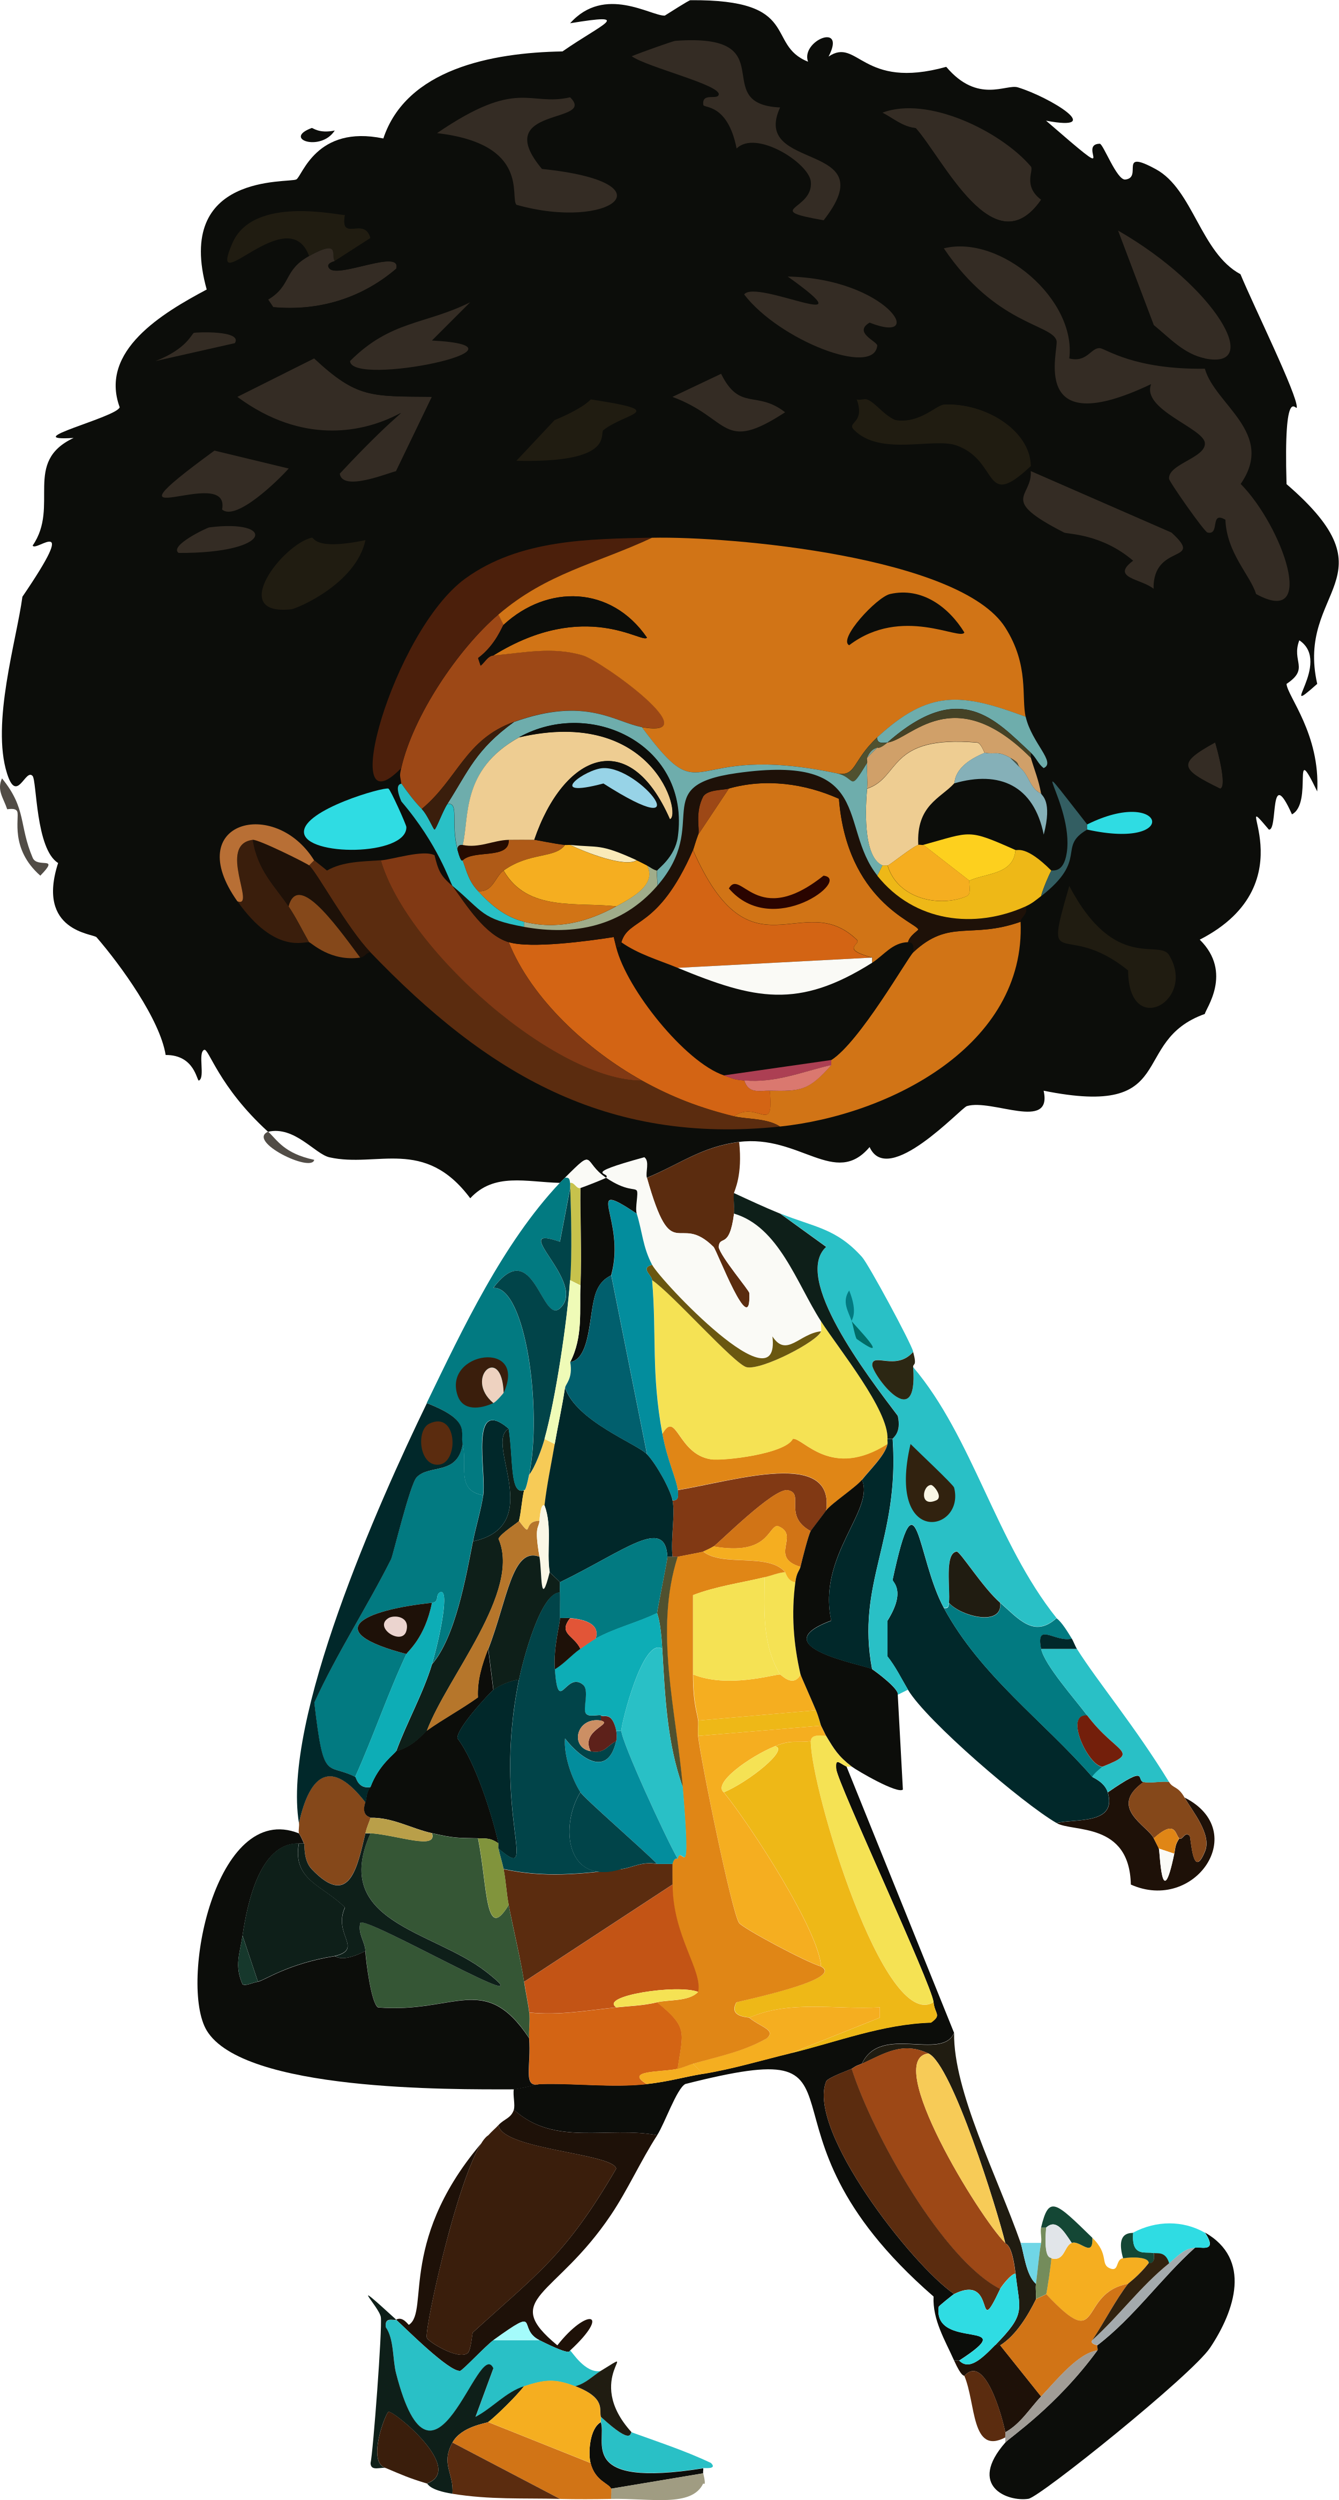 <?xml version="1.0" encoding="UTF-8"?>
<svg id="person" data-name="person" xmlns="http://www.w3.org/2000/svg" viewBox="0 0 127.88 238.68">
  <defs>
    <style>
      .cls-1 {
        fill: #9d4816;
      }

      .cls-1, .cls-2, .cls-3, .cls-4, .cls-5, .cls-6, .cls-7, .cls-8, .cls-9, .cls-10, .cls-11, .cls-12, .cls-13, .cls-14, .cls-15, .cls-16, .cls-17, .cls-18, .cls-19, .cls-20, .cls-21, .cls-22, .cls-23, .cls-24, .cls-25, .cls-26, .cls-27, .cls-28, .cls-29, .cls-30, .cls-31, .cls-32, .cls-33, .cls-34, .cls-35, .cls-36, .cls-37, .cls-38, .cls-39, .cls-40, .cls-41, .cls-42, .cls-43, .cls-44, .cls-45, .cls-46, .cls-47, .cls-48, .cls-49, .cls-50, .cls-51, .cls-52, .cls-53, .cls-54, .cls-55, .cls-56, .cls-57, .cls-58, .cls-59, .cls-60, .cls-61, .cls-62, .cls-63, .cls-64, .cls-65, .cls-66, .cls-67, .cls-68, .cls-69, .cls-70, .cls-71, .cls-72, .cls-73, .cls-74 {
        stroke-width: 0px;
      }

      .cls-2 {
        fill: #e25537;
      }

      .cls-3 {
        fill: #6a5710;
      }

      .cls-4 {
        fill: #16382c;
      }

      .cls-5 {
        fill: #faf7e6;
      }

      .cls-6 {
        fill: #85b0b8;
      }

      .cls-7 {
        fill: #ebd4cf;
      }

      .cls-8 {
        fill: #342c24;
      }

      .cls-9 {
        fill: #016c67;
      }

      .cls-10 {
        fill: #813914;
      }

      .cls-11 {
        fill: #014449;
      }

      .cls-12 {
        fill: #fafaf6;
      }

      .cls-13 {
        fill: #f5ae20;
      }

      .cls-14 {
        fill: #f7cb57;
      }

      .cls-15 {
        fill: #a09c82;
      }

      .cls-16 {
        fill: #a0ad8a;
      }

      .cls-17 {
        fill: #eed2c0;
      }

      .cls-18 {
        fill: #0c0d0a;
      }

      .cls-19 {
        fill: #7fa59c;
      }

      .cls-20 {
        fill: #731f0b;
      }

      .cls-21 {
        fill: #f5e254;
      }

      .cls-22 {
        fill: #a19d97;
      }

      .cls-23 {
        fill: #ac3f53;
      }

      .cls-24 {
        fill: #fdd01e;
      }

      .cls-25 {
        fill: #201c11;
      }

      .cls-26 {
        fill: #454226;
      }

      .cls-27 {
        fill: #6eadac;
      }

      .cls-28 {
        fill: #da786f;
      }

      .cls-29 {
        fill: #335e62;
      }

      .cls-30 {
        fill: #3a1e0c;
      }

      .cls-31 {
        fill: #b99f49;
      }

      .cls-32 {
        fill: #0dadb6;
      }

      .cls-33 {
        fill: #e08616;
      }

      .cls-34 {
        fill: #4b1f0b;
      }

      .cls-35 {
        fill: #eecd92;
      }

      .cls-36 {
        fill: #eeb817;
      }

      .cls-37 {
        fill: #2a0400;
      }

      .cls-38 {
        fill: #d36414;
      }

      .cls-39 {
        fill: #81943c;
      }

      .cls-40 {
        fill: #027a81;
      }

      .cls-41 {
        fill: #0e1f19;
      }

      .cls-42 {
        fill: #29c0c6;
      }

      .cls-43 {
        fill: #2fdce3;
      }

      .cls-44 {
        fill: #af5a17;
      }

      .cls-45 {
        fill: #97d3e7;
      }

      .cls-46 {
        fill: #1e1108;
      }

      .cls-47 {
        fill: #85481a;
      }

      .cls-48 {
        fill: #2c2713;
      }

      .cls-49 {
        fill: #a4aaad;
      }

      .cls-50 {
        fill: #01282a;
      }

      .cls-51 {
        fill: #70d6e6;
      }

      .cls-52 {
        fill: #038d9d;
      }

      .cls-53 {
        fill: #f9eab9;
      }

      .cls-54 {
        fill: #b6762b;
      }

      .cls-55 {
        fill: #144735;
      }

      .cls-56 {
        fill: #5b2c0f;
      }

      .cls-57 {
        fill: #a4fbfb;
      }

      .cls-58 {
        fill: #d17416;
      }

      .cls-59 {
        fill: #5d211a;
      }

      .cls-60 {
        fill: #b86f35;
      }

      .cls-61 {
        fill: #50512f;
      }

      .cls-62 {
        fill: #cc8f64;
      }

      .cls-63 {
        fill: #effbb7;
      }

      .cls-64 {
        fill: #31220f;
      }

      .cls-65 {
        fill: #250b00;
      }

      .cls-66 {
        fill: #355635;
      }

      .cls-67 {
        fill: #4d5746;
      }

      .cls-68 {
        fill: #d0a069;
      }

      .cls-69 {
        fill: #c35415;
      }

      .cls-70 {
        fill: #e1e5e9;
      }

      .cls-71 {
        fill: #748c5b;
      }

      .cls-72 {
        fill: #c7c24c;
      }

      .cls-73 {
        fill: #514c46;
      }

      .cls-74 {
        fill: #015f6d;
      }
    </style>
    <script>
    const images = document.querySelectorAll('#person');

    function logId() {
    console.log('You clicked on', this.id);
    }

    images.forEach(image => image.addEventListener('click', logId));
    </script>
  </defs>
  <g id="Layer_1-2" data-name="Layer 1">
    <g>
      <g>
        <path class="cls-73" d="m.68,77.24c-.36-1.08-1-1.79-.49-2.93,2.37,2.91,1.6,4.45,2.93,7.58.45,1.06,2.66-.27.73,1.71-2.94-2.59-1.98-5.51-2.2-6.11-.16-.43-.96-.19-.98-.24Z"/>
        <path class="cls-18" d="m29.77,12.22c.1-.04.68.56,2.2.24-1.33,2.07-5.03.81-2.2-.24Z"/>
        <path class="cls-73" d="m25.61,108.04c.88.81,1.52,2.08,4.4,2.69-.26,1.27-6.49-1.78-4.4-2.69Z"/>
      </g>
      <g>
        <path class="cls-18" d="m80.85,168.66l10.27,25.42c-1.19,2.7-7.01-.88-8.8,2.93-.41.19-.41.11-.98.49-.11.08-2.29.84-2.44,1.22-1.85,4.64,8.13,17.47,12.22,20.29-.09.04-1.45,1.13-1.47,1.22-.6,4.26,8.22,1.06,1.96,5.13h-.49c-.86-1.93-2.07-3.89-1.96-6.11-19.07-16.56-3.97-25.29-23.71-20.29-.83.45-1.96,3.76-2.69,4.89-4.71-.9-9.81,1.11-13.69-2.44.15-.44-.1-1.35,0-1.96.44,0,2.32-.48,2.44-.49,3.34-.11,6.95.37,10.27,0,2.16-.24,3.5-.67,5.38-.98,2.83-.46,5.53-1.28,8.31-1.96,4.45-1.08,8.8-2.79,13.44-2.93,1.05-.75.38-.75.24-1.96-.19-1.72-9.18-20.95-9.29-22.24-.1-1.1.23-.61.98-.24Z"/>
        <path class="cls-56" d="m70.59,109.02c.35,3.21-.46,4.64-.49,4.89-.08.64.08,1.32,0,1.96-.45,3.48-1.36,1.99-1.47,3.18.18.93,2.92,4.14,2.93,4.4.2,4.67-3.1-4.08-3.42-4.4-3.43-3.41-3.92,2.03-6.36-6.6,3.12-1.29,5.23-2.97,8.8-3.42Z"/>
        <path class="cls-46" d="m109.21,170.13c-3.44,2.46.37,4.14.98,5.38.15.3.38.73.49.98.11.25.24,6.44,1.47.49.12-.58.07-.87.49-1.47.33.22.5-.72.98-.24.13.13.28,4.4,1.47,1.47.66-1.63-1.23-3.84-1.96-5.13,6.35,3.22.99,11.04-5.13,8.31-.13-6.02-5.56-4.98-7.09-5.87,1.82-.44,5.81.17,4.89-2.93,3.96-2.74,2.68-1.13,3.42-.98Z"/>
        <path class="cls-25" d="m97.47,214.13c.31.89.51,3.1,1.47,3.91-.07.47.04.99,0,1.47-.75,1.52-1.9,3.46-3.42,4.4h-.49c2.99-3.05,2.37-3.27,1.96-6.84-.34-2.96-.94-2.78-.98-2.93-.76-3.13-5.07-17.02-7.33-18.09-2.46-1.16-4.17-.03-6.36.98,1.79-3.81,7.61-.23,8.8-2.93-.07,5.54,4.1,13.61,6.36,20.04Z"/>
        <path class="cls-47" d="m111.65,170.13c.4.65.84.36,1.47,1.47.73,1.29,2.62,3.5,1.96,5.13-1.19,2.94-1.34-1.34-1.47-1.47-.47-.48-.65.46-.98.24-.4-.26-.28-1.93-2.44,0-.61-1.24-4.41-2.91-.98-5.38.69.15,1.67-.1,2.44,0Z"/>
        <g>
          <path class="cls-46" d="m62.76,203.86c-1.57,2.43-2.79,5.18-4.4,7.58-5.34,7.97-10.65,7.91-5.13,12.47,2.84-3.63,5.21-3.2,1.22.49-.14-.07.48.73-2.93-.98-2.22-1.11.27-3.36-4.4,0-.73.53-2.96,2.92-3.18,2.93-1.07.08-5.14-4-6.11-4.89.64-.37,1.17.52,1.22.49,2.01-1.29-1.16-8.36,7.58-18.09-2.41,1.66-6.1,18.32-5.87,19.31.09.38,3.04,2.2,3.91,1.47.33-.28.41-1.89.49-1.96,6.21-5.67,8.85-7.33,13.69-15.64-.31-1.48-10.95-1.81-11.24-4.16.57-.62,1.18-.62,1.47-1.47,3.88,3.56,8.98,1.54,13.69,2.44Z"/>
          <path class="cls-30" d="m46.63,203.86c.33-.37.68-.66.98-.98.29,2.34,10.93,2.68,11.24,4.16-4.84,8.31-7.48,9.98-13.69,15.64-.07.07-.16,1.67-.49,1.96-.87.74-3.82-1.09-3.91-1.47-.24-.99,3.46-17.65,5.87-19.31Z"/>
        </g>
        <path class="cls-12" d="m61.79,112.44c2.44,8.63,2.93,3.19,6.36,6.6.32.32,3.62,9.07,3.42,4.4-.01-.26-2.76-3.47-2.93-4.4.11-1.19,1.02.31,1.47-3.18,4.3,1.26,6,6.65,8.31,10.27-.04.32.07.76,0,.98-2.08.21-3.28,2.56-4.64.49.81,6.86-10.68-5.31-11.49-6.84-.88-1.68-.92-3.14-1.47-4.89-.18-.56.19-1.95,0-2.2-.21-.27-.99.08-2.93-1.22.59-.53-2.71-.2,3.67-1.96.53.39.09,1.42.24,1.96Z"/>
        <path class="cls-1" d="m88.67,196.04c-4.41.53,4.87,15.65,7.33,18.09.04.15.63-.03.98,2.93-.44.02-1.38,1.27-1.47,1.47-5.46-2.77-12.18-14.74-14.18-21.02.57-.38.57-.3.98-.49,2.19-1.01,3.89-2.13,6.36-.98Z"/>
        <path class="cls-56" d="m81.34,197.5c2,6.28,8.72,18.25,14.18,21.02-2.46,5.21-.2-1.59-4.4.49-4.09-2.82-14.07-15.65-12.22-20.29.15-.38,2.33-1.15,2.44-1.22Z"/>
        <g>
          <path class="cls-42" d="m37.83,221.46c.97.89,5.04,4.97,6.11,4.89.22-.02,2.45-2.41,3.18-2.93h4.4c3.41,1.71,2.8.91,2.93.98.16.08,1.44,2.23,2.93,1.96-.8.49-1.43,1.2-2.44,1.47-1.97-.76-2.91-.64-4.89,0-1.78.57-3.02,2.09-4.64,2.93l1.71-4.64c-1.45-3.13-5.69,14.44-9.29.49-.33-1.29-.18-3.26-.98-4.4-.16-1.07.76-.61.98-.73Z"/>
          <path class="cls-42" d="m60.32,232.21c2.55.93,5.12,1.76,7.58,2.93.67.66-.74.45-.73.49-12.14,1.92-9.17-2.6-9.78-4.4-.05-.15.05-.34,0-.49,3.16,2.9,2.75,1.4,2.93,1.47Z"/>
          <path class="cls-18" d="m67.16,235.64c.03.16-.04.34,0,.49l-8.8,1.47c-.22-.52-1.52-.73-1.96-2.44-.24-.96-.1-3.3.98-3.91.61,1.8-2.36,6.32,9.78,4.4Z"/>
          <path class="cls-15" d="m67.16,236.12c.35,1.42-.02.93,0,.98-1.1,2.31-5.04,1.39-8.8,1.47-.04-.35.07-.81,0-.98l8.8-1.47Z"/>
          <path class="cls-41" d="m37.83,221.46c-.22.13-1.14-.34-.98.73.8,1.14.64,3.11.98,4.4,3.6,13.95,7.84-3.62,9.29-.49l-1.71,4.64c1.63-.85,2.87-2.36,4.64-2.93-.66.88-2.68,2.87-3.42,3.42-.16.12-2.58.41-3.42,1.96-1.14,2.09.15,2.92,0,4.89-2.24-.36-2.32-.94-2.44-.98,3.73-1.36-3.24-7.02-3.67-6.84-.27.11-2.13,4.85-.24,5.38-.42-.17-1.46.37-1.47-.49.24-1.03,1.13-12.84.98-13.93-.14-.99-3.45-4.26,1.47.24Z"/>
          <path class="cls-58" d="m46.63,231.24l9.78,3.91c.43,1.71,1.74,1.92,1.96,2.44.07.17-.04.63,0,.98-1.59.03-3.3.04-4.89,0l-10.27-5.38c.85-1.55,3.26-1.84,3.42-1.96Z"/>
          <path class="cls-56" d="m53.48,238.57c-3.55-.09-6.7.09-10.27-.49.15-1.97-1.14-2.8,0-4.89l10.27,5.38Z"/>
          <path class="cls-30" d="m40.77,237.1c-1.81-.55-2.29-.79-3.91-1.47-1.89-.53-.02-5.27.24-5.38.43-.18,7.4,5.49,3.67,6.84Z"/>
          <path class="cls-57" d="m51.52,223.41h-4.4c4.67-3.36,2.18-1.11,4.4,0Z"/>
          <path class="cls-13" d="m54.94,227.81c2.96,1.14,2.24,2.27,2.44,2.93.05.15-.05.34,0,.49-1.07.61-1.22,2.95-.98,3.91l-9.78-3.91c.74-.55,2.76-2.54,3.42-3.42,1.98-.64,2.92-.76,4.89,0Z"/>
        </g>
        <path class="cls-33" d="m112.63,175.5c-.42.6-.37.89-.49,1.47l-1.47-.49c-.11-.24-.34-.68-.49-.98,2.16-1.93,2.05-.26,2.44,0Z"/>
        <path class="cls-12" d="m112.14,176.97c-1.22,5.96-1.35-.24-1.47-.49l1.47.49Z"/>
        <g>
          <path class="cls-13" d="m107.25,215.59c.86-.16,2.54-.14,2.44.49-.96,1.21-1.87,1.85-1.96,1.96-4.85.86-2.35,6.82-7.82.98.06-.16.49-3,.49-3.42,1.3.35,1.22-1.19,1.96-1.47.78-.29,2.05,1.51,1.96-.49,1.67,1.62.7,2.53,1.71,2.93.86.34.49-.85,1.22-.98Z"/>
          <path class="cls-46" d="m95.52,223.9l3.91,4.89c-1.1,1.16-1.96,2.62-3.42,3.42-.33-1.63-1.97-7.53-3.91-5.38-.03-.08-.24.18-.98-1.47h.49c.95.99,2.17-.19,3.42-1.47h.49Z"/>
          <path class="cls-51" d="m99.43,214.13c-.22,1.21-.31,2.65-.49,3.91-.96-.82-1.16-3.02-1.47-3.91h1.96Z"/>
          <path class="cls-71" d="m100.41,215.59c0,.42-.43,3.26-.49,3.42-.02.05-.95.44-.98.49.04-.48-.07-.99,0-1.47.17-1.27.27-2.7.49-3.91.08-.46-.1-1.04,0-1.47h.49c-.28,3.26.49,2.78.49,2.93Z"/>
          <g>
            <path class="cls-56" d="m96.01,232.21c.03.16-.02.33,0,.49-3.27,1.73-2.8-3.28-3.91-5.87,1.94-2.15,3.59,3.74,3.91,5.38Z"/>
            <path class="cls-25" d="m60.32,232.21c-.18-.07.23,1.43-2.93-1.47-.2-.66.52-1.79-2.44-2.93,1.01-.27,1.64-.97,2.44-1.47,4.11-2.52-1.82.64,2.93,5.87Z"/>
            <path class="cls-55" d="m104.32,213.64c.1,2-1.18.2-1.96.49-.82-1.23-1.51-2.31-2.44-1.47h-.49c.74-3.11,1.35-2.47,4.89.98Z"/>
            <path class="cls-55" d="m108.23,213.15c-.21,2.44,1.26,1.74,1.96,1.96.18,1.13-.46.93-.49.98.09-.63-1.59-.64-2.44-.49-.77-2.67.84-2.37.98-2.44Z"/>
          </g>
          <path class="cls-58" d="m107.74,218.04c-1.22,1.54-2.3,3.72-3.42,5.38-.26.39.51.46.49.49-.08.11.08.38,0,.49-1.85.25-3.94,2.88-5.38,4.4l-3.91-4.89c1.52-.94,2.67-2.88,3.42-4.4.02-.05.96-.44.98-.49,5.47,5.84,2.97-.12,7.82-.98Z"/>
          <path class="cls-43" d="m95.03,223.9c-1.25,1.28-2.47,2.45-3.42,1.47,6.26-4.07-2.56-.87-1.96-5.13.01-.09,1.38-1.18,1.47-1.22,4.2-2.08,1.94,4.72,4.4-.49.09-.19,1.03-1.45,1.47-1.47.41,3.57,1.03,3.79-1.96,6.84Z"/>
          <g>
            <path class="cls-18" d="m96.01,233.19c.45-.51,4.87-3.43,8.8-8.8.08-.11-.08-.38,0-.49,3.49-2.67,6.05-6.37,9.29-9.29.26-.24,2.37.63.98-1.47,4.48,2.55,2.87,7.44.49,11-1.74,2.6-16.24,14.25-17.35,14.42-2.01.31-5.85-1.22-2.2-5.38Z"/>
            <path class="cls-43" d="m115.07,213.15c1.39,2.1-.72,1.23-.98,1.47-.99,0-1.74.9-2.44,1.47-.34-1.18-1.16-.88-1.47-.98-.7-.21-2.17.48-1.96-1.96,2.21-1.18,4.77-1.18,6.84,0Z"/>
            <path class="cls-22" d="m104.81,224.39c-3.93,5.37-8.35,8.29-8.8,8.8v-.49c-.02-.16.03-.33,0-.49,1.46-.81,2.32-2.26,3.42-3.42,1.43-1.52,3.52-4.15,5.38-4.4Z"/>
            <path class="cls-49" d="m114.1,214.61c-3.24,2.92-5.8,6.61-9.29,9.29.02-.03-.75-.1-.49-.49,2.62-2.36,4.56-5.08,7.33-7.33.7-.57,1.46-1.46,2.44-1.47Z"/>
            <path class="cls-64" d="m111.65,216.08c-2.78,2.25-4.72,4.97-7.33,7.33,1.12-1.66,2.21-3.83,3.42-5.38.09-.11,1-.74,1.96-1.96.03-.04.67.15.49-.98.31.09,1.12-.21,1.47.98Z"/>
          </g>
          <path class="cls-70" d="m102.36,214.13c-.74.27-.65,1.81-1.96,1.47,0-.15-.77.33-.49-2.93.93-.85,1.63.24,2.44,1.47Z"/>
        </g>
        <path class="cls-14" d="m88.67,196.04c2.27,1.06,6.58,14.96,7.33,18.09-2.46-2.43-11.75-17.56-7.33-18.09Z"/>
        <g>
          <path class="cls-18" d="m123.38,77.73c-2.2-4.89-1.29,1.63-2.2,1.47-3.99-4.71,4.05,5.05-6.6,10.51,3.21,3.16.52,6.66.49,7.09-7.33,2.61-2.29,9.97-15.4,7.33.87,3.92-4.91.75-7.33,1.47-.57.17-7.53,7.81-9.29,3.91-3.29,3.9-6.67-1.22-12.47-.49-3.57.45-5.68,2.14-8.8,3.42-.15-.54.29-1.56-.24-1.96-6.38,1.75-3.07,1.42-3.67,1.96-2.27-1.52-.96-2.96-3.91,0-.16.16-.35.34-.49.49-3.22-.08-6.27-1.01-8.56,1.47-4.38-5.87-8.9-2.89-13.44-3.91-1.39-.31-3.33-3.02-5.87-2.44-4.76-4.34-5.67-8.04-6.11-7.82-.62.31.13,2.63-.49,2.93-.21.1-.37-2.46-3.18-2.44-.54-3.39-4.3-8.58-6.6-11.24-.3-.35-5.79-.53-3.67-7.09-2.15-1.32-2.03-7.85-2.44-8.31-.68-.76-1.5,2.75-2.44-.24-1.52-4.8.91-12.7,1.47-16.87,5.57-8.18,1.22-4.19.98-4.89,2.6-3.78-.97-7.97,3.91-10.27-5.51.34,4.12-1.97,4.4-2.93-1.98-5.4,4.12-9.01,8.31-11.24-3.11-11.18,7.82-10.14,8.56-10.51.56-.29,1.88-5.25,8.31-3.91,2.19-6.59,10.28-8.2,17.11-8.31,3.84-2.67,6.88-3.7.73-2.69,3.29-3.69,7.75-.67,9.04-.73.42-.26,2.3-1.47,2.44-1.47,10.71-.1,7.14,4.24,11.24,5.87-.73-2,3.71-3.83,1.96-.49,2.8-1.89,3.17,3.23,11.24.98,3.02,3.57,5.73,1.61,6.84,1.96,3.05.93,8.51,4.28,2.69,3.18,7.48,6.48,2.86,2.25,5.13,2.2.33,0,1.63,3.51,2.44,3.42,1.71-.18-.75-2.99,2.93-.98,3.55,1.94,4.26,7.97,8.07,10.02,1.3,3.13,5.45,11.54,5.38,12.71-.03.43-1.27-2.49-.98,7.33,10.47,9.02.87,9.99,2.93,19.07-4,3.55,1.5-2.02-1.71-4.16-.78,2.04,1.01,2.68-1.22,4.16.06,1.15,3.23,4.79,2.93,10.27-2.54-5.25-.32,1.16-2.44,2.2Z"/>
          <g>
            <path class="cls-12" d="m57.88,112.44c-.1.09-2.19.89-2.44.98-.38.12-.56-.57-.98-.49-.04-.37-.07-.54-.49-.49,2.95-2.96,1.65-1.52,3.91,0Z"/>
            <g>
              <path class="cls-8" d="m37.83,44.98c-.76.16-5.13,2-5.38.24,12.5-13.42,2.88,2.03-9.78-7.33q3.67-1.83,7.33-3.67c4.1,3.81,5.39,3.61,11.24,3.67l-3.42,7.09Z"/>
              <path class="cls-8" d="m99.43,19.07c-4.49,6.46-9.37-3.92-11.98-6.84-1.25-.12-2.16-.94-3.18-1.47,4.34-1.65,11.33,1.79,14.18,5.13.32.37-.8,1.84.98,3.18Z"/>
              <path class="cls-25" d="m82.81,38.13c.77.26,1.61,1.51,2.69,1.96,2.3.4,3.92-1.43,4.64-1.47,3.89-.21,8.26,2.44,8.31,5.87-4.6,4.34-2.97-.48-7.09-1.96-2.21-.79-7.23,1.06-9.78-1.47-.8-.8,1.09-.58.24-2.93.24.09.73-.08.98,0Z"/>
              <path class="cls-8" d="m110.18,56.22c-1.12-.96-4.19-1.03-1.96-2.69-3.06-2.61-6.28-2.52-6.6-2.69-6.34-3.24-3-3.32-3.18-5.87q6.72,2.93,13.44,5.87c3.28,2.99-1.79.95-1.71,5.38Z"/>
              <path class="cls-8" d="m115.07,34.22c-2-.41-3.39-1.96-4.89-3.18l-3.42-9.04c9.36,5.37,13.92,13.36,8.31,12.22Z"/>
              <path class="cls-25" d="m102.12,84.58c4.35,8.27,8.58,5.04,9.53,6.6,2.67,4.37-3.89,8.02-3.91,1.47-6.15-4.97-8.16.67-5.62-8.07Z"/>
              <path class="cls-25" d="m29.77,51.33c.27-.06.15,1.26,5.13.24-.9,4.19-6.58,6.55-7.09,6.6-6.07.65-.86-6.17,1.96-6.84Z"/>
              <path class="cls-25" d="m32.94,20.53c-.47,2.65,1.86.08,2.44,2.2l-3.42,2.2c-.43-.51.61-2.17-2.44-.49-2.02-5.43-9.83,4.55-7.33-1.22,1.99-4.61,10.17-2.64,10.76-2.69Z"/>
              <path class="cls-8" d="m31.97,24.93s-.98.22-.49.73c.87.92,6.91-1.96,6.36,0-3.28,2.81-7.38,4.07-11.73,3.67l-.49-.73c2.26-1.36,1.41-2.78,3.91-4.16,3.06-1.68,2.02-.02,2.44.49Z"/>
              <path class="cls-8" d="m20.48,43.02l7.09,1.71c-.98,1.11-5.04,5.08-6.36,3.91.89-4.53-12.83,3.22-.73-5.62Z"/>
              <path class="cls-25" d="m52.99,40.09c.99-.4,2.73-1.22,3.42-1.96,7.61,1.16,3.41,1.22,1.22,2.93-.42.33,1.19,3.16-8.31,2.93l3.67-3.91Z"/>
              <path class="cls-8" d="m68.87,35.69c1.79,3.61,3.38,1.53,6.11,3.67-6.07,3.96-5.22.58-10.76-1.47l4.64-2.2Z"/>
              <path class="cls-18" d="m109.94,80.18c.42-.09,7.83,1.08,7.09,3.67-1.12,3.92-11.76-2.64-7.09-3.67Z"/>
              <path class="cls-8" d="m19.99,50.35c6.34-.81,6.17,2.48-2.93,2.44-.95-.69,2.73-2.42,2.93-2.44Z"/>
              <path class="cls-8" d="m18.52,31.78c.21-.07,4.68-.26,3.91.98l-7.58,1.71c3.02-1.17,3.45-2.62,3.67-2.69Z"/>
              <path class="cls-8" d="m116.54,75.29c-3.82-1.87-4.15-2.39-.49-4.4.15.47,1.18,4.19.49,4.4Z"/>
              <g>
                <path class="cls-18" d="m74.5,10.27c4.32.19,2.67-3.18,9.78.49,1.02.52,1.93,1.35,3.18,1.47,2.61,2.92,7.49,13.31,11.98,6.84.32.24,2.26.02,7.33,2.93l3.42,9.04c1.5,1.22,2.88,2.77,4.89,3.18.04.31-.07.72,0,.98-6.77.1-9.44-1.9-10.02-1.96-.86-.09-1.23,1.42-2.93.98.7-5.63-6.58-11.85-11.98-10.51,4.94,7.31,10.29,7.23,10.76,8.8.25.85-2.75,9.77,9.04,4.16-.97,2.42,5.02,4.22,5.13,5.62.12,1.42-3.53,2-3.42,3.42.02.31,3.36,5.06,3.67,5.13,1.24.29.18-2.11,1.71-1.22.14,3.2,2.38,5.28,2.93,7.09,3.19,10.43-2.84,6.23-3.91,8.56,1.82-.4,5.12,3.24,5.38,4.4.79,3.51-1.33,7.36-4.89,5.62.69-.21-.34-3.93-.49-4.4-.17-.54.29-1.52-.24-1.96-7.14-2.04-4.5-5.18-4.64-5.62-.14-.44-3.11-2.38-1.71-3.18,8.43,2.15,7.43,1.84.73-3.91-.08-4.43,4.99-2.39,1.71-5.38q-6.72-2.93-13.44-5.87c-.01-.16,0-.33,0-.49-.05-3.42-4.42-6.07-8.31-5.87-2.69-2.6-1.26-3.89-1.47-4.16-1.31-1.69-7.01,2.06-5.87,3.67-.24-.08-.74.09-.98,0-8.81-3.22-11.7-8.27-12.47-8.31-.18,0-3.17,1.53-3.18,1.71,0,.24,3.37,2.21-.73,3.18-3.02.71-6.77-2.82-8.31-1.96-1.11.62,2.46,1.98-.73,5.38-.69.74-2.44,1.56-3.42,1.96-.71.29-3.23.11-4.16.49-4.2,1.74-6.27,3.39-11,4.4l3.42-7.09c-5.85-.06-7.14.15-11.24-3.67-1.67-1.55-2.6-3.09-3.91-4.89,4.35.4,8.45-.86,11.73-3.67.55-1.96-5.49.92-6.36,0-.49-.52.52-.7.49-.73l3.42-2.2c-.59-2.12-2.92.45-2.44-2.2.92-.08,2.99-1.66,6.11-.49-.7-7.55-.12-5.42,2.69-7.33,8.93,1.05,6.93,6.13,7.58,6.84,8.95,2.53,15.05-2.13,2.44-3.42-5.05-6.04,5.31-4.26,2.69-6.84.86-.2,4.15-3.22,5.87-3.91,1.52,1.06,8.54,2.73,8.31,3.67-.13.54-1.63-.25-1.47.98.04.31,2.33-.15,3.18,4.16,1.83-1.85,6.93,1.38,7.09,3.18.25,2.73-4.76,2.62,1.22,3.67,6-7.63-7.02-4.57-4.16-10.76Z"/>
                <g>
                  <path class="cls-8" d="m115.07,35.2c.96,3.44,6.78,6.15,3.42,11,4,4.06,7.4,13.77,1.47,10.51-.55-1.8-2.8-3.89-2.93-7.09-1.53-.89-.47,1.51-1.71,1.22-.31-.07-3.64-4.82-3.67-5.13-.11-1.42,3.54-2,3.42-3.42-.11-1.41-6.1-3.2-5.13-5.62-11.8,5.62-8.79-3.31-9.04-4.16-.46-1.57-5.82-1.49-10.76-8.8,5.39-1.34,12.68,4.88,11.98,10.51,1.7.44,2.07-1.06,2.93-.98.58.06,3.25,2.06,10.02,1.96Z"/>
                  <path class="cls-8" d="m54.45,9.29c2.62,2.58-7.74.81-2.69,6.84,12.6,1.29,6.5,5.95-2.44,3.42-.65-.71,1.36-5.8-7.58-6.84,7.79-5.32,8.74-2.52,12.71-3.42Z"/>
                  <path class="cls-8" d="m74.5,10.27c-2.86,6.19,10.16,3.13,4.16,10.76-5.98-1.05-.97-.94-1.22-3.67-.16-1.8-5.26-5.02-7.09-3.18-.85-4.31-3.14-3.84-3.18-4.16-.17-1.23,1.34-.44,1.47-.98.22-.93-6.79-2.6-8.31-3.67,1.03-.42,3.94-1.45,4.16-1.47,10.61-.78,3.07,6.05,10.02,6.36Z"/>
                  <path class="cls-8" d="m75.23,26.4c9.55.19,13.4,6.61,7.82,4.4-1.61.95.77,1.81.73,2.2-.3,3.01-9.37-.52-12.71-4.89,1.14-1.52,12.26,4.07,4.16-1.71Z"/>
                  <path class="cls-8" d="m44.92,28.84l-3.67,3.67c11.03.58-7.71,4.48-7.82,1.96,3.9-3.91,7.2-3.47,11.49-5.62Z"/>
                  <path class="cls-18" d="m61.54,22.98c2.02-.15,3.83,1.64,5.87,1.96,1.81,1.64-1.73-.02-.24,2.69-10.95,1.67-9.51-4.36-5.62-4.64Z"/>
                </g>
              </g>
              <path class="cls-18" d="m90.14,38.62c-.73.04-2.34,1.86-4.64,1.47-1.08-.45-1.92-1.69-2.69-1.96-1.14-1.61,4.55-5.35,5.87-3.67.21.27-1.22,1.55,1.47,4.16Z"/>
            </g>
            <g>
              <path class="cls-58" d="m97.47,88c.51,11.85-12.59,18.47-22.98,19.55-1.26-.82-3.16-.67-4.4-.98,2.27-1.6,3.85,1.95,3.42-2.44,2.93.06,3.69.01,5.87-2.44v-.49c2.72-1.72,7.29-9.77,7.82-10.27,3.45-3.26,5.51-1.24,10.27-2.93Z"/>
              <path class="cls-56" d="m36.37,82.13c2.5,8.57,16.76,21.08,24.93,21.02,2.93,1.63,5.56,2.63,8.8,3.42,1.24.3,3.14.16,4.4.98-16.64,1.74-28.02-5.07-39.11-16.62-2.25-2.34-5.11-7.63-5.87-8.31l.49-.49,1.22.98c1.52-.88,3.45-.86,5.13-.98Z"/>
              <path class="cls-1" d="m48.1,59.64c-.15.14-.75,1.91-2.44,3.18l.24.73c.39-.3.69-.93,1.22-.98,2.89-.25,5.66-.87,8.56,0,1.79.53,12.16,8.01,5.62,6.84-2.6-.46-5.34-2.96-12.22-.49-4.65,1.67-5.35,5.44-8.8,8.31-.72-.72-1.36-1.61-1.96-2.44-.09-.77-.2-.6,0-1.47,1.12-4.94,5.4-11.34,9.29-14.67l.49.98Z"/>
              <path class="cls-34" d="m62.28,51.33c-5.42,2.53-10.03,3.38-14.67,7.33-3.89,3.32-8.17,9.73-9.29,14.67-6.22,6.38-.81-13.05,6.11-18.09,5.19-3.77,11.88-3.78,17.84-3.91Z"/>
              <path class="cls-10" d="m43.21,84.58c1.32,1.82,3.1,4.69,5.38,5.38,2.18,5.45,7.6,10.36,12.71,13.2-8.18.06-22.43-12.45-24.93-21.02,1.11-.08,4.05-1.05,5.13-.49.35,1.43.55,1.96,1.71,2.93Z"/>
              <path class="cls-46" d="m29.52,82.62c.76.68,3.62,5.97,5.87,8.31-.43-.02-.49.42-.98.49-2.56-3.47-5.96-8.12-6.84-4.89-1.32-1.95-2.95-3.39-3.42-6.36.52-.07,5.16,2.25,5.38,2.44Z"/>
              <path class="cls-30" d="m24.14,80.18c.47,2.96,2.11,4.41,3.42,6.36.71,1.06,1.31,2.31,1.96,3.42-.41-.13-3.21,1.22-6.84-3.91,1.85.69-1.97-5.43,1.47-5.87Z"/>
              <path class="cls-60" d="m30.01,82.13l-.49.49c-.22-.2-4.86-2.51-5.38-2.44-3.43.44.38,6.56-1.47,5.87-5.4-7.62,3.58-9.98,7.33-3.91Z"/>
              <path class="cls-47" d="m34.41,91.42c-2.84.41-4.64-1.39-4.89-1.47-.64-1.11-1.24-2.36-1.96-3.42.88-3.23,4.28,1.42,6.84,4.89Z"/>
              <g>
                <path class="cls-58" d="m97.96,68.44c-6.15-2.29-9.22-2.61-14.18,1.96-2.42,2.23-1.98,3.82-3.91,3.42-14.79-3.09-12.28,4.07-18.58-4.4,6.53,1.17-3.83-6.31-5.62-6.84-2.9-.87-5.67-.25-8.56,0,8.82-5.47,14.29-1.05,14.67-1.71-3.43-4.98-9.5-5.09-13.69-1.22l-.49-.98c4.63-3.96,9.25-4.81,14.67-7.33,7.56-.16,29.42,1.8,33.73,8.56,2.32,3.64,1.52,6.67,1.96,8.56Z"/>
                <path class="cls-27" d="m97.96,68.44c.58,2.5,2.94,4.35,1.71,4.89-.56-.45-.68-.96-1.22-1.47-3.4-3.15-6.74-7.1-13.69-.98-.53.06-1.01.11-.98-.49,4.96-4.57,8.02-4.25,14.18-1.96Z"/>
                <path class="cls-18" d="m47.12,62.58c-.54.05-.83.67-1.22.98l-.24-.73c1.69-1.26,2.3-3.04,2.44-3.18,4.19-3.86,10.26-3.76,13.69,1.22-.38.67-5.85-3.76-14.67,1.71Z"/>
                <path class="cls-18" d="m85.01,56.71c3.06-.69,5.61,1.27,7.09,3.67-.35.83-5.97-2.6-11,1.22-1.1-.56,2.63-4.6,3.91-4.89Z"/>
                <path class="cls-61" d="m84.76,70.89c-.77.68-.95.44-.98.49-.04.06-.6.04-.98.98-.05.13.05.34,0,.49-1.81,2.96-1.01,1.38-2.93.98,1.94.4,1.5-1.2,3.91-3.42-.03.59.45.55.98.49Z"/>
              </g>
              <path class="cls-18" d="m64.72,92.4c7.34,3.02,11.49,3.98,18.58-.49,1.11-.7,1.93-1.93,3.42-1.96-.01.05.67-.19.49.98-.53.5-5.1,8.54-7.82,10.27l-10.27,1.47c-3.68-1.25-9.26-8.22-10.27-12.22.55.05.42-.26.49-.49,1.67,1.17,3.53,1.68,5.38,2.44Z"/>
              <path class="cls-38" d="m58.85,90.44c1,4,6.58,10.97,10.27,12.22.85.29.89.4,1.96.49.41,1.31,1.47.96,2.44.98.43,4.39-1.15.85-3.42,2.44-3.24-.8-5.87-1.8-8.8-3.42-5.11-2.84-10.53-7.75-12.71-13.2,2.1.63,7.56-.1,10.02-.49l.24.98Z"/>
              <path class="cls-23" d="m79.39,101.2v.49c-2.82.63-5.3,1.72-8.31,1.47-1.07-.09-1.11-.2-1.96-.49l10.27-1.47Z"/>
              <path class="cls-28" d="m79.39,101.69c-2.17,2.46-2.94,2.5-5.87,2.44-.97-.02-2.03.34-2.44-.98,3.01.26,5.49-.83,8.31-1.47Z"/>
              <path class="cls-38" d="m83.3,91.42l-18.58.98c-1.85-.76-3.71-1.28-5.38-2.44.7-2.39,3.47-1.11,6.84-8.8,5.55,12.62,10.44,3.57,15.64,8.56.48.46-1.7.85,1.47,1.71Z"/>
              <path class="cls-12" d="m83.3,91.42v.49c-7.08,4.47-11.24,3.51-18.58.49l18.58-.98Z"/>
              <g>
                <path class="cls-58" d="m86.72,89.95c-1.49.03-2.31,1.25-3.42,1.96v-.49c-3.17-.87-.99-1.25-1.47-1.71-5.2-4.99-10.1,4.06-15.64-8.56.07-.16.25-.84.49-1.47l2.93-4.4c3.51-.99,7.22-.49,10.51.98.77,9.7,7.28,11.77,7.58,12.47.04.09-.83.57-.98,1.22Z"/>
                <path class="cls-1" d="m69.61,75.29l-2.93,4.4c.19-.5-.35-2.07.49-3.67.47-.65,1.85-.57,2.44-.73Z"/>
                <path class="cls-37" d="m78.65,83.6c2.74.31-4.84,6.11-9.04,1.22,1.14-1.99,2.62,3.9,9.04-1.22Z"/>
              </g>
              <g>
                <path class="cls-46" d="m83.79,83.6c3.55,4.47,9.31,5.13,14.18,2.93.24.81-.51,1.02-.49,1.47-4.76,1.7-6.81-.33-10.27,2.93.18-1.17-.5-.92-.49-.98.15-.65,1.02-1.13.98-1.22-.3-.7-6.81-2.76-7.58-12.47-3.29-1.47-7-1.96-10.51-.98-.59.17-1.97.08-2.44.73-.84,1.6-.3,3.17-.49,3.67-.24.62-.42,1.3-.49,1.47-3.37,7.69-6.15,6.41-6.84,8.8-.07.23.06.54-.49.49l-.24-.98c-2.46.39-7.92,1.12-10.02.49-2.28-.68-4.06-3.56-5.38-5.38,2.96,2.47,2.71,3.16,6.84,3.91,4.81.87,9.37-.06,12.71-3.91,5.19-5.99-.99-9.54,7.58-10.76,13.26-1.88,9.68,5.05,13.44,9.78Z"/>
                <g>
                  <path class="cls-35" d="m94.05,71.87c-3.09,1.27-2.79,2.78-2.93,2.93-1.29,1.41-3.63,2.09-3.42,5.87-.58.17-2.76,1.96-2.93,1.96-.17,0-.39.04-.49,0-1.94-.84-1.6-5.81-1.47-7.33,3.25-1.07,1.9-5.14,10.51-4.4.37.03.67.96.73.98Z"/>
                  <path class="cls-36" d="m100.41,83.11c-.24.42-.85,1.87-.98,2.44-.51.4-.86.7-1.47.98-4.86,2.19-10.62,1.53-14.18-2.93l.49-.98c.09.04.32,0,.49,0,.94,3.19,4.97,4.07,7.58,2.93.49-.21.14-1.42.24-1.47,1.48-.72,4.25-.55,4.4-2.93.18.08.98-.48,3.42,1.96Z"/>
                  <path class="cls-68" d="m98.45,72.35c.37,1.24.74,2.09.98,3.42-1.09-.51-1.09-1.63-1.96-2.44-.47-.44.06-.38-.98-.98-1.26-.72-1.48-.28-2.44-.49-.06-.01-.36-.95-.73-.98-8.61-.74-7.26,3.33-10.51,4.4.07-.8-.05-1.64,0-2.44.05-.15-.05-.35,0-.49l.98-.98s.2.19.98-.49c2.18-.23,6.27-5.99,13.69,1.47Z"/>
                  <path class="cls-24" d="m96.98,81.15c-.15,2.38-2.92,2.21-4.4,2.93l-4.4-3.42c4.63-1.27,4.18-1.56,8.8.49Z"/>
                  <path class="cls-13" d="m88.19,80.66l4.4,3.42c-.1.05.24,1.26-.24,1.47-2.61,1.13-6.64.26-7.58-2.93.18,0,2.35-1.78,2.93-1.96.15-.04.34.04.49,0Z"/>
                  <path class="cls-6" d="m96.5,72.35l.98.98c.87.82.87,1.94,1.96,2.44.03.19,1.09.66.24,3.91-.94-4.66-4.19-6.16-8.56-4.89.14-.15-.16-1.66,2.93-2.93.97.21,1.19-.23,2.44.49Z"/>
                  <path class="cls-26" d="m98.45,71.87v.49c-7.42-7.46-11.51-1.7-13.69-1.47,6.95-6.12,10.29-2.17,13.69.98Z"/>
                  <path class="cls-29" d="m103.83,78.71v.49c-2.9,1.69.18,2.79-4.4,6.36.13-.58.73-2.03.98-2.44.06-.1,1.16.35,1.47-1.71.72-4.75-4.64-11.11,1.96-2.69Z"/>
                  <path class="cls-43" d="m103.83,79.2v-.49c7.41-3.69,9.1,2.5,0,.49Z"/>
                  <path class="cls-67" d="m97.47,73.33l-.98-.98c1.04.6.51.54.98.98Z"/>
                  <path class="cls-19" d="m82.81,72.35c.38-.93.94-.92.98-.98l-.98.98Z"/>
                </g>
                <g>
                  <path class="cls-43" d="m37.1,75.29c.19.08,1.71,3.46,1.71,3.67.05,2.8-9.7,2.82-9.78.49-.07-2.14,7.63-4.35,8.07-4.16Z"/>
                  <path class="cls-42" d="m40.28,77.24c.57.57,1.11,1.96,1.22,1.96.14,0,.77-1.73,1.22-2.44,1.17-.18.28,1.79.98,4.4.36,1.34.47.93.49.98.42,1.14.56,1.95,1.47,2.93,1.24,1.35,2.58,2.48,4.4,2.93v.49c-4.13-.75-3.88-1.44-6.84-3.91-.28-.39-1.33-3.89-4.89-8.07-.76-1.78.01-1.63,0-1.71.59.83,1.24,1.72,1.96,2.44Z"/>
                  <path class="cls-27" d="m61.3,69.42c6.3,8.47,3.78,1.31,18.58,4.4,1.93.4,1.12,1.98,2.93-.98-.05.81.07,1.64,0,2.44-.13,1.53-.47,6.49,1.47,7.33l-.49.98c-3.76-4.72-.18-11.66-13.44-9.78-8.56,1.22-2.38,4.76-7.58,10.76.06-.53-.1-1.26,0-1.47.08-.17,1.69-1.29,1.96-3.18,1.23-8.65-8.15-13.41-15.15-9.53-5.57,3.09-4.73,7.65-5.38,10.27,0,.03-.54-.12-.49.49-.69-2.61.19-4.58-.98-4.4,2.05-3.22,2.71-5.17,6.36-7.82,6.88-2.47,9.62.02,12.22.49Z"/>
                  <path class="cls-30" d="m49.08,68.93c-3.65,2.65-4.3,4.6-6.36,7.82-.45.71-1.08,2.44-1.22,2.44-.12,0-.66-1.38-1.22-1.96,3.45-2.88,4.15-6.64,8.8-8.31Z"/>
                  <path class="cls-16" d="m62.76,83.11c-.1.2.06.93,0,1.47-3.34,3.85-7.9,4.78-12.71,3.91v-.49c3.1.77,5.95.08,8.8-1.47,1.55-.84,3.9-2.13,2.93-3.91.33.17.61.42.98.49Z"/>
                  <path class="cls-58" d="m58.85,86.53c-2.85,1.55-5.7,2.24-8.8,1.47-1.82-.46-3.15-1.58-4.4-2.93,1.41.17,1.64-1.39,2.44-1.96,2.26,3.97,7,2.98,10.76,3.42Z"/>
                  <path class="cls-44" d="m51.03,80.18c.15,0,2.01.4,2.93.49-1,1.33-3.33.65-5.87,2.44-.81.57-1.03,2.13-2.44,1.96-.9-.98-1.04-1.79-1.47-2.93,1.06-1.05,4.5-.05,4.4-1.96.81-.01,1.63-.01,2.44,0Z"/>
                  <path class="cls-65" d="m48.59,80.18c.1,1.91-3.34.9-4.4,1.96-.02-.05-.13.36-.49-.98-.05-.61.48-.46.49-.49,1.57.33,2.94-.46,4.4-.49Z"/>
                  <path class="cls-35" d="m51.03,80.18c-.81-.01-1.63-.01-2.44,0-1.46.03-2.83.82-4.4.49.65-2.62-.2-7.18,5.38-10.27,12.89-2.98,15.6,7.46,14.42,7.82-3.94-9-10.18-6.15-12.95,1.96Z"/>
                  <path class="cls-13" d="m60.81,82.13c.34.15.65.32.98.49.97,1.79-1.38,3.07-2.93,3.91-3.76-.44-8.49.55-10.76-3.42,2.53-1.79,4.87-1.11,5.87-2.44.16.02.33-.02.49,0,1.47.72,5.18,2.17,6.36,1.47Z"/>
                  <g>
                    <path class="cls-18" d="m62.76,83.11c-.37-.07-.64-.32-.98-.49-.33-.17-.64-.33-.98-.49-3.6-1.65-3.61-1.17-6.36-1.47-.16-.02-.33.02-.49,0-.93-.09-2.78-.49-2.93-.49,2.77-8.11,9.02-10.96,12.95-1.96,1.18-.36-1.53-10.81-14.42-7.82,7-3.88,16.39.88,15.15,9.53-.27,1.89-1.87,3.01-1.96,3.18Z"/>
                    <path class="cls-45" d="m57.63,73.33c3.58-.1,9.45,7.5,0,1.47-5.74,1.52-1.7-1.42,0-1.47Z"/>
                    <path class="cls-53" d="m60.81,82.13c-1.17.7-4.88-.75-6.36-1.47,2.74.3,2.76-.18,6.36,1.47Z"/>
                  </g>
                </g>
              </g>
            </g>
          </g>
        </g>
        <g>
          <path class="cls-47" d="m34.9,172.08c-.45,1.34.51,1.39.49,1.47-.13.44-.31.73-.49,1.47-.76,3.07-1.47,7.28-5.13,3.42-.81-.85-.65-2.26-.73-2.44-.37-.86-.48-.92-.49-.98-.07-.27.05-.67,0-.98,1.07-4.85,3.15-6.12,6.36-1.96Z"/>
          <path class="cls-18" d="m47.12,161.33c-.49.43-3.59,3.77-3.42,4.64,1.7,2.25,3.3,7.27,3.91,10.02-.73-.51-1.11-.47-1.96-.49-2.03-.04-2.28-.01-4.4-.49-1.97-.44-3.78-1.52-5.87-1.47.02-.07-.94-.12-.49-1.47.14-.42.05-.93.49-1.47.78-2.12,2.37-3.22,2.44-3.42,1.72-.47,2.64-1.75,2.93-1.96,1.59-1.13,3.31-2.04,4.89-3.18-.08-1.62.39-3.15.98-4.64l.49,3.91Z"/>
          <g>
            <path class="cls-21" d="m78.9,165.73c.78,1.3,1.16,1.94,2.44,2.93h-.49c-.74-.37-1.07-.86-.98.24.11,1.3,9.1,20.53,9.29,22.24-4.71,2.92-11.72-20.38-11.73-24.93.08-.01-.22-.72,1.47-.49Z"/>
            <path class="cls-36" d="m77.43,166.22c.01,4.55,7.02,27.85,11.73,24.93.13,1.2.8,1.21-.24,1.96-4.64.14-9,1.85-13.44,2.93l8.56-3.42v-.98c-4.17.25-8.55-.73-12.47.98-.07-.06-2.03-.04-1.22-1.47,3.98-.93,9.97-2.41,8.07-3.42-.21-3.43-6.7-13.42-9.29-16.62,2.32-.96,6.31-4.12,4.89-4.4,1.61-.66,2.03-.29,3.42-.49Z"/>
            <path class="cls-38" d="m62.76,191.15c2.98,2.42,2.49,2.82,1.96,6.36-1.34.34-5.25.1-2.93,1.47-3.32.37-6.93-.11-10.27,0-1.62.38-.76-1.72-.98-4.4-.06-.8.1-1.65,0-2.44,2.84.3,5.51-.2,8.31-.49,1.31-.14,2.62-.17,3.91-.49Z"/>
            <path class="cls-13" d="m75.47,196.04c-2.78.68-5.48,1.49-8.31,1.96l-.98-.98c2.44-.71,4.84-1.17,7.09-2.44.83-.81-.54-1-1.71-1.96,3.91-1.7,8.3-.73,12.47-.98v.98l-8.56,3.42Z"/>
            <path class="cls-13" d="m67.16,197.99c-1.88.31-3.21.73-5.38.98-2.32-1.37,1.59-1.13,2.93-1.47.71-.18,1.01-.36,1.47-.49l.98.98Z"/>
            <path class="cls-13" d="m78.41,164.75c.2.38.4.83.49.98-1.68-.23-1.39.48-1.47.49-1.39.2-1.81-.18-3.42.49-2.43,1-5.97,3.53-4.89,4.4,2.59,3.2,9.08,13.19,9.29,16.62-1.42-.41-7.46-3.64-7.82-4.16-.69-.99-3.64-15.38-3.91-17.84l11.73-.98Z"/>
            <path class="cls-10" d="m78.9,144.22c-.51.7-1.41,1.85-1.47,1.96-2.7-1.47-.53-3.61-2.2-3.91-1.33-.24-6.61,5.08-7.09,5.38-.29.18-.66.34-.98.49-.11.05-1.91.38-2.44.49-.16.03-.33-.02-.49,0-.2-1.62.27-4.02,0-5.38.6.03.55-.46.49-.98,5.59-.93,15.03-3.96,14.18,1.96Z"/>
            <path class="cls-33" d="m84.76,137.86c-.22,1.06-1.68,2.44-2.44,3.42-.54.7-2.94,2.28-3.42,2.93.86-5.92-8.59-2.88-14.18-1.96-.13-1.13-.98-2.75-1.47-5.38,1.36-2.34,1.46,1.97,4.64,2.44,1.17.18,7.11-.5,7.82-1.96,1.01-.1,3.66,3.92,9.04.49Z"/>
            <path class="cls-13" d="m74.5,159.86c.1,0,1.24,1.33,1.96,0,.04.18,1.19,2.74,1.47,3.42l-11.24.98c-.06-.66-.48-1.56-.49-4.4,3.3,1.34,7.62.01,8.31,0Z"/>
            <path class="cls-58" d="m77.43,146.17c-.24.45-.77,2.55-.98,3.42-3.12-.93.09-3.06-2.2-3.91-.93.09-.87,2.88-6.11,1.96.48-.3,5.76-5.62,7.09-5.38,1.67.3-.5,2.45,2.2,3.91Z"/>
            <path class="cls-21" d="m74.99,150.08c.04.05.23.89.98.98-.4,3.01-.19,5.87.49,8.8-.72,1.33-1.86,0-1.96,0-1.72-2.86-1.52-6.09-1.47-9.29.67-.16,1.27-.43,1.96-.49Z"/>
            <path class="cls-13" d="m76.45,149.59c-.1.4-.36.49-.49,1.47-.75-.09-.93-.93-.98-.98-1.59-1.86-5.97-.47-7.82-1.96.32-.15.69-.31.98-.49,5.24.92,5.18-1.86,6.11-1.96,2.29.85-.92,2.98,2.2,3.91Z"/>
            <path class="cls-36" d="m77.92,163.28c.31.74.45,1.4.49,1.47l-11.73.98c-.05-.48.04-.98,0-1.47l11.24-.98Z"/>
            <path class="cls-33" d="m67.16,148.13c1.86,1.49,6.23.09,7.82,1.96-.68.06-1.28.33-1.96.49-2.29.55-4.63.86-6.84,1.71,0,2.53,0,5.05,0,7.58,0,2.84.43,3.73.49,4.4.04.48-.05.99,0,1.47.28,2.46,3.23,16.85,3.91,17.84.36.52,6.4,3.75,7.82,4.16,1.9,1.01-4.08,2.5-8.07,3.42-.81,1.43,1.15,1.41,1.22,1.47,1.17.95,2.54,1.15,1.71,1.96-2.25,1.28-4.65,1.74-7.09,2.44-.45.13-.76.31-1.47.49.53-3.54,1.03-3.93-1.96-6.36,1.04-.26,3.07-.06,3.91-.98.44-2.09-2.43-5.34-2.44-10.27,0-.34-.02-1.86,0-1.96.16-.68.48-.46.49-.49.41-1.55,1.33,3.31.49-6.84-.61-7.31-2.76-14.89-.49-22,.53-.1,2.33-.44,2.44-.49Z"/>
            <path class="cls-21" d="m74.01,166.71c1.42.28-2.56,3.44-4.89,4.4-1.08-.86,2.46-3.4,4.89-4.4Z"/>
            <path class="cls-69" d="m66.68,190.17c-1.96-.77-9.52.38-7.82,1.47-2.8.29-5.47.79-8.31.49-.11-.89-.35-1.99-.49-2.93q7.09-4.64,14.18-9.29c.01,4.93,2.88,8.18,2.44,10.27Z"/>
            <path class="cls-21" d="m66.68,190.17c-.84.92-2.87.72-3.91.98-1.29.32-2.6.35-3.91.49-1.7-1.09,5.86-2.24,7.82-1.47Z"/>
            <path class="cls-61" d="m64.72,148.62c-2.27,7.11-.12,14.69.49,22-1.52-4.21-1.7-8.8-1.96-13.2-.16-2.8-.48-3.25-.49-3.42,0-.3.99-5.09.98-5.38h.49c.16-.02.33.03.49,0Z"/>
            <path class="cls-21" d="m73.03,150.57c-.05,3.2-.25,6.43,1.47,9.29-.69.01-5.01,1.34-8.31,0,0-2.53,0-5.05,0-7.58,2.21-.85,4.56-1.16,6.84-1.71Z"/>
            <g>
              <path class="cls-21" d="m78.41,127.11c.07-.22-.04-.66,0-.98,1.74,2.71,6.47,8.48,6.36,11.24-.02.16.03.33,0,.49-5.38,3.43-8.03-.59-9.04-.49-.71,1.45-6.65,2.13-7.82,1.96-3.19-.48-3.28-4.78-4.64-2.44-1.07-5.78-.54-9.43-.98-14.67,1.84,1.2,7.94,8.1,9.04,8.31,1.46.28,6.78-2.49,7.09-3.42Z"/>
              <path class="cls-3" d="m78.41,127.11c-.31.94-5.62,3.71-7.09,3.42-1.11-.21-7.21-7.11-9.04-8.31-.04-.52-1.17-1.16,0-1.47.81,1.53,12.3,13.71,11.49,6.84,1.36,2.07,2.57-.28,4.64-.49Z"/>
              <path class="cls-21" d="m67.9,132c.74-.1,2.85.21,3.42.49,9,4.4-14.56.98-3.42-.49Z"/>
            </g>
            <path class="cls-56" d="m62.76,177.95h1.47c-.02.1,0,1.62,0,1.96q-7.09,4.64-14.18,9.29c-.29-1.96-1.04-5.12-1.47-7.33-.22-1.17-.27-2.34-.49-3.42,3.87.85,7.36.48,11.24,0,1.06-.13,1.98-.77,3.42-.49Z"/>
          </g>
          <g>
            <path class="cls-66" d="m41.25,175.02c2.12.48,2.37.45,4.4.49.92,4.6.67,10.09,2.93,6.36.42,2.22,1.18,5.38,1.47,7.33.14.95.38,2.04.49,2.93.1.79-.06,1.64,0,2.44-4.25-6.39-7.07-2.33-14.42-2.93-.67-.34-1.16-4.42-1.22-5.38-.06-.95-.75-1.66-.49-2.69.5-.72,18.49,9.69,11.98,4.64-5.07-3.92-14.84-4.68-11-13.2,2.68.21,6.41,1.64,5.87,0Z"/>
            <path class="cls-41" d="m35.39,175.02c-3.84,8.52,5.93,9.27,11,13.2,6.51,5.04-11.48-5.37-11.98-4.64-.26,1.03.43,1.74.49,2.69-2.32,1.16-2.79.47-2.93.49,2.8-.69-.2-2.05.98-4.64-2.06-2.1-5.04-2.59-4.4-6.11h.49c.08.18-.08,1.59.73,2.44,3.67,3.86,4.38-.35,5.13-3.42h.49Z"/>
            <g>
              <path class="cls-18" d="m28.54,175.02c.01.05.12.12.49.98h-.49c-3.78-.08-4.95,5.91-5.38,8.8-.26,1.76-.79,2.84,0,4.64.31.19.87-.14,1.47-.24.62-.11,2.87-1.73,7.33-2.44.15-.02.61.67,2.93-.49.06.96.56,5.03,1.22,5.38,7.35.6,10.17-3.45,14.42,2.93.22,2.68-.64,4.78.98,4.4-.12,0-2,.49-2.44.49-6.12.01-25.83.18-29.33-5.62-2.66-4.42.82-22,8.8-18.82Z"/>
              <path class="cls-41" d="m28.54,175.99c-.64,3.52,2.34,4.01,4.4,6.11-1.18,2.6,1.83,3.95-.98,4.64-4.46.71-6.71,2.33-7.33,2.44l-1.47-4.4c.43-2.89,1.6-8.88,5.38-8.8Z"/>
              <path class="cls-4" d="m24.63,189.19c-.6.11-1.16.43-1.47.24-.79-1.81-.26-2.89,0-4.64l1.47,4.4Z"/>
            </g>
            <path class="cls-31" d="m41.25,175.02c.54,1.64-3.19.21-5.87,0h-.49c.18-.73.36-1.02.49-1.47,2.09-.06,3.89,1.02,5.87,1.47Z"/>
            <path class="cls-39" d="m47.61,175.99c.03.16-.03.33,0,.49.14.65.37,1.37.49,1.96.22,1.08.26,2.25.49,3.42-2.26,3.73-2.01-1.75-2.93-6.36.84.02,1.23-.03,1.96.49Z"/>
          </g>
          <g>
            <path class="cls-50" d="m90.14,153.51c3.52,6.49,9.49,10.76,14.18,16.13.07.08,1.18.5,1.47,1.47.92,3.1-3.07,2.5-4.89,2.93-3.23-1.87-12.4-9.73-14.18-12.71-.63-1.07-1.18-2.2-1.96-3.18v-3.42c1.83-2.93.44-3.68.49-3.91,2.35-10.94,2.29-2.1,4.89,2.69Z"/>
            <path class="cls-18" d="m83.3,159.37c.3.18,2.63,1.91,2.44,2.44l.49,9.04c-.5.45-4.35-1.79-4.89-2.2-1.29-1-1.66-1.63-2.44-2.93-.09-.15-.29-.6-.49-.98-.04-.07-.18-.73-.49-1.47-.28-.68-1.42-3.24-1.47-3.42-.67-2.93-.89-5.79-.49-8.8.13-.98.39-1.07.49-1.47.21-.87.74-2.98.98-3.42.06-.11.95-1.25,1.47-1.96.48-.65,2.88-2.24,3.42-2.93,1.26,2.88-4.3,7.27-2.93,13.44-6.78,2.52,3.22,4.23,3.91,4.64Z"/>
            <path class="cls-40" d="m95.52,153.02c1.69,1.45,3.21,3.44,5.38,1.47.52.38,1.09,1.35,1.47,1.96-1.58.4-3.47-1.69-2.93.98.31,1.51,3.19,4.75,4.4,6.36-2.28-.19.14,4.89,1.47,4.89-.06.03-.93.75-.98.98-4.69-5.37-10.66-9.64-14.18-16.13.42.05.45-.12.49-.49,1.12,1.28,5.13,2.32,4.89,0Z"/>
            <path class="cls-42" d="m102.85,157.42c2.01,3.18,5.52,7.36,8.8,12.71-.77-.1-1.75.15-2.44,0-.74-.16.54-1.76-3.42.98-.29-.97-1.4-1.39-1.47-1.47.04-.23.91-.95.98-.98,3.74-1.48,1.34-1.16-1.47-4.89-1.21-1.6-4.09-4.85-4.4-6.36h3.42Z"/>
            <path class="cls-50" d="m102.36,156.44c.17.27.32.71.49.98h-3.42c-.54-2.67,1.35-.58,2.93-.98Z"/>
            <path class="cls-50" d="m83.3,159.37c-.69-.42-10.69-2.12-3.91-4.64-1.37-6.18,4.2-10.57,2.93-13.44.77-.98,2.22-2.36,2.44-3.42.03-.16-.02-.33,0-.49h.49c.68,9.65-3.53,13.74-1.96,22Z"/>
            <path class="cls-20" d="m103.83,163.77c2.81,3.73,5.2,3.41,1.47,4.89-1.33,0-3.74-5.08-1.47-4.89Z"/>
            <path class="cls-40" d="m46.14,142.75c-.21,1.41-.7,2.98-.98,4.4-.68,3.46-1.68,9.14-3.91,11.73.74-2.44,1.78-7.46.73-6.84-.42.31,0,.9-.73.98-6.69.71-10.73,2.72-2.44,4.89-1.77,3.77-3.17,7.92-4.89,11.73-2.76-1.4-3.02.63-3.91-7.09,2.12-4.66,5.06-9.15,7.33-13.69.18-.37,1.82-7.16,2.44-7.82,1.21-1.28,3.9-.11,4.4-3.18.53,1.98-.7,4.42,1.96,4.89Z"/>
            <path class="cls-41" d="m48.59,136.4c.45,2.92.1,6.38,1.47,5.87-.22.9-.27,2.03-.49,2.93-.03.13-1.75,1.19-1.96,1.71,2.21,5.01-4.9,13.16-6.84,18.33-.29.21-1.21,1.49-2.93,1.96,1.02-2.77,2.59-5.56,3.42-8.31,2.23-2.59,3.23-8.27,3.91-11.73,7.06-1.55,1.03-9.49,3.42-10.76Z"/>
            <path class="cls-50" d="m48.59,136.4c-2.39,1.26,3.64,9.21-3.42,10.76.28-1.42.77-2.99.98-4.4.33-2.25-1.36-9.6,2.44-6.36Z"/>
            <path class="cls-14" d="m52.99,137.86c-.35,2-.73,3.83-.98,5.87,0,.08-.34-.5-.49,1.47-1.69-.02-.54,1.87-1.96,0,.22-.9.27-2.03.49-2.93.02-.08.1.4.49-1.47.58-.74,1.21-2.49,1.47-3.42l.98.49Z"/>
            <path class="cls-72" d="m55.43,113.42c-.04,3.12.14,6.17,0,9.29l-.98-.49c.18-2.62.09-6.12,0-8.8,0-.16.02-.33,0-.49.42-.08.6.61.98.49Z"/>
            <g>
              <path class="cls-40" d="m54.45,112.93c.02.16,0,.33,0,.49l-.98,5.13c-5.18-1.8,2.72,3.9,0,6.36-1.75,1.58-2.51-7.06-6.36-1.96,3.11-.15,4.68,11.71,3.42,17.84-.38,1.87-.47,1.39-.49,1.47-1.37.52-1.02-2.95-1.47-5.87-3.81-3.24-2.12,4.11-2.44,6.36-2.66-.47-1.43-2.91-1.96-4.89-.29-1.09.93-2.22-3.42-3.91,3.43-7.08,7.27-15.25,12.71-21.02.14-.15.33-.33.49-.49.42-.05.45.12.49.49Z"/>
              <path class="cls-11" d="m54.45,122.22c-.28,4.01-1.39,11.36-2.44,15.15-.26.93-.89,2.68-1.47,3.42,1.26-6.13-.31-17.99-3.42-17.84,3.84-5.1,4.61,3.53,6.36,1.96,2.72-2.45-5.18-8.15,0-6.36l.98-5.13c.09,2.68.18,6.18,0,8.8Z"/>
              <path class="cls-30" d="m48.1,132.97c-.17-4.76-3.84-1.41-.98.98-1.22.56-2.9.81-3.42-.73-1.41-4.2,6.73-5.37,4.4-.24Z"/>
              <path class="cls-17" d="m48.1,132.97c-.03.06-.7.85-.98.98-2.86-2.39.81-5.73.98-.98Z"/>
            </g>
            <path class="cls-32" d="m41.25,158.88c-.83,2.75-2.4,5.54-3.42,8.31-.07.2-1.67,1.3-2.44,3.42-1.22.2-1.39-.94-1.47-.98,1.72-3.82,3.12-7.96,4.89-11.73.12-.25,1.77-1.51,2.44-4.89.74-.08.31-.66.73-.98,1.05-.62,0,4.41-.73,6.84Z"/>
            <g>
              <path class="cls-50" d="m44.19,137.86c-.5,3.06-3.19,1.9-4.4,3.18-.63.66-2.26,7.46-2.44,7.82-2.27,4.53-5.21,9.03-7.33,13.69.9,7.72,1.15,5.69,3.91,7.09.08.04.25,1.18,1.47.98-.44.54-.35,1.04-.49,1.47-3.21-4.16-5.28-2.89-6.36,1.96-1.62-9.88,7.59-30.54,12.22-40.09,4.35,1.69,3.13,2.82,3.42,3.91Z"/>
              <path class="cls-56" d="m41.01,135.91c2.66-1.26,2.83,3.61.98,3.91-1.93.31-2.32-3.27-.98-3.91Z"/>
            </g>
            <path class="cls-52" d="m60.81,115.86c.54,1.74.58,3.21,1.47,4.89-1.17.31-.04.94,0,1.47.44,5.23-.09,8.89.98,14.67.49,2.62,1.34,4.25,1.47,5.38.06.51.11,1.01-.49.98-.21-1.03-1.59-3.51-2.44-4.4q-1.71-8.56-3.42-17.11c1.48-5.29-2.86-9.37,2.44-5.87Z"/>
            <path class="cls-18" d="m57.88,112.44c1.95,1.31,2.72.95,2.93,1.22.19.25-.18,1.64,0,2.2-5.3-3.51-.96.58-2.44,5.87-.03.11-.97.31-1.47,1.71-.68,1.93-.44,6.25-2.44,6.6,1.25-2.43.87-5.01.98-7.33.14-3.12-.04-6.17,0-9.29.26-.08,2.35-.89,2.44-.98Z"/>
            <g>
              <path class="cls-42" d="m87.21,129.06c-1.62,1.85-3.86.04-3.91,1.22-.04.88,4.4,6.85,3.91.24,5.68,6.68,7.91,16.72,13.69,23.95-2.17,1.97-3.69-.02-5.38-1.47-1.66-1.42-3.83-4.93-4.16-4.89-1.19.17-.58,3.57-.73,4.89-.04.37-.07.54-.49.49-2.59-4.79-2.54-13.63-4.89-2.69-.05.23,1.34.98-.49,3.91v3.42c.78.98,1.32,2.11,1.96,3.18l-.98.49c.18-.54-2.15-2.27-2.44-2.44-1.57-8.26,2.64-12.35,1.96-22,0-.11.86-.53.49-2.2-3-3.94-10.06-13.17-6.84-16.13l-4.4-3.18c3.26,1.32,5.33,1.39,7.82,4.16.61.67,4.63,8.11,4.89,9.04Z"/>
              <g>
                <path class="cls-41" d="m74.5,115.86l4.4,3.18c-3.21,2.96,3.85,12.19,6.84,16.13.38,1.67-.5,2.09-.49,2.2h-.49c.11-2.76-4.62-8.54-6.36-11.24-2.32-3.61-4.01-9.01-8.31-10.27.08-.63-.08-1.32,0-1.96,1.45.67,2.93,1.36,4.4,1.96Z"/>
                <path class="cls-48" d="m87.21,130.53c.49,6.6-3.95.64-3.91-.24.05-1.18,2.29.63,3.91-1.22.4,1.48-.03,1.02,0,1.47Z"/>
                <path class="cls-25" d="m95.52,153.02c.25,2.32-3.77,1.28-4.89,0,.15-1.32-.45-4.72.73-4.89.32-.05,2.5,3.46,4.16,4.89Z"/>
                <path class="cls-9" d="m81.34,126.13c.07.18,4.15,4.3.49,1.71-.14-.1-.38-1.4-.49-1.71Z"/>
                <path class="cls-40" d="m81.34,126.13c-.34-.98-.96-1.84-.24-2.93.89,2.22.19,2.8.24,2.93Z"/>
                <g>
                  <path class="cls-64" d="m86.96,137.86c.67.68,4.08,3.87,4.16,4.16,1.09,4.24-6.48,5.79-4.16-4.16Z"/>
                  <path class="cls-5" d="m88.92,141.77c.25,0,1.19,1.16.49,1.47-1.62.71-1.32-1.44-.49-1.47Z"/>
                </g>
              </g>
            </g>
            <path class="cls-50" d="m61.79,138.84c.86.89,2.24,3.37,2.44,4.4.27,1.36-.2,3.75,0,5.38h-.49c-.21-3.9-4.07-.57-10.27,2.44,0-.07-.97-.91-.98-.98-.32-2.04.27-4.3-.49-6.36.24-2.04.63-3.86.98-5.87.31-1.81.71-3.55.98-5.38,1.06,3.21,6.87,5.36,7.82,6.36Z"/>
            <path class="cls-54" d="m51.52,145.2c-.06.77-.52.42,0,3.42-2.63-1-3.07,4.13-4.89,8.8-.58,1.49-1.06,3.02-.98,4.64-1.58,1.13-3.3,2.05-4.89,3.18,1.94-5.18,9.05-13.32,6.84-18.33.2-.52,1.92-1.58,1.96-1.71,1.41,1.87.27-.02,1.96,0Z"/>
            <path class="cls-63" d="m55.43,122.71c-.1,2.32.28,4.91-.98,7.33.27,1.57-.44,2.08-.49,2.44-.27,1.83-.67,3.56-.98,5.38l-.98-.49c1.06-3.79,2.16-11.15,2.44-15.15l.98.49Z"/>
            <path class="cls-5" d="m52.5,150.08c-.93,3.7-.72.05-.98-1.47-.52-3.01-.06-2.65,0-3.42.15-1.97.48-1.39.49-1.47.76,2.06.17,4.31.49,6.36Z"/>
            <path class="cls-50" d="m49.56,160.35c-2.62,12.9,2.11,19.63-1.96,16.13-.03-.16.03-.33,0-.49-.62-2.76-2.21-7.77-3.91-10.02-.16-.88,2.93-4.22,3.42-4.64.46-.4,1.76-.94,2.44-.98Z"/>
            <path class="cls-41" d="m51.52,148.62c.26,1.52.05,5.17.98,1.47.01.07.97.91.98.98.02.32-.02.65,0,.98-1.83-.07-3.54,6.46-3.91,8.31-.69.04-1.98.58-2.44.98l-.49-3.91c1.82-4.67,2.26-9.8,4.89-8.8Z"/>
            <path class="cls-74" d="m61.79,138.84c-.96-1-6.76-3.14-7.82-6.36.05-.37.76-.87.49-2.44,2.01-.35,1.77-4.67,2.44-6.6.49-1.4,1.44-1.6,1.47-1.71q1.71,8.56,3.42,17.11Z"/>
            <path class="cls-42" d="m63.25,157.42c.25,4.4.44,8.99,1.96,13.2.84,10.15-.08,5.29-.49,6.84-1.24-2.2-5.34-11.14-5.38-12.22-.02-.63,2.06-9.05,3.91-7.82Z"/>
            <path class="cls-52" d="m64.72,177.46s-.33-.19-.49.49h-1.47c-1.42-1.44-6.97-6.28-7.33-6.84-.83-1.31-1.6-3.52-1.47-5.13,1.55,1.98,4.08,3.75,4.89.24.06-.24.05-.73,0-.98h.49c.04,1.08,4.14,10.02,5.38,12.22Z"/>
            <path class="cls-40" d="m63.74,148.62c.02.29-.98,5.07-.98,5.38-1.9.93-4.01,1.42-5.87,2.44.49-1.48-1.25-1.86-2.44-1.96-.32-.03-.65.01-.98,0-.03-.81.04-1.63,0-2.44-.02-.32.02-.65,0-.98,6.2-3.01,10.06-6.34,10.27-2.44Z"/>
            <path class="cls-32" d="m62.76,153.99c0,.17.33.62.49,3.42-1.85-1.23-3.93,7.19-3.91,7.82h-.49c-.42-1.97-1.22-1.2-1.47-1.47-.13-.13-1.21.26-1.47-.24-.25-.5.36-2.18-.24-2.69-1.63-1.36-2.34,3.03-2.69-1.47.92-.54,1.56-1.34,2.44-1.96.38-.27,1.14-.8,1.47-.98,1.86-1.03,3.96-1.51,5.87-2.44Z"/>
            <path class="cls-11" d="m53.48,152.04c.04.81-.03,1.63,0,2.44.02.52-.65,2.78-.49,4.89.34,4.49,1.05.11,2.69,1.47.61.51,0,2.19.24,2.69.25.5,1.34.11,1.47.24v.49c-2.36-.38-3.01,2.56-.98,2.93,1.37.25,1.5-.5,2.44-.98-.8,3.51-3.34,1.74-4.89-.24-.13,1.61.64,3.82,1.47,5.13-1.97,3.18-1.43,8.98,3.91,7.33-3.88.48-7.37.85-11.24,0-.12-.58-.35-1.31-.49-1.96,4.06,3.5-.66-3.24,1.96-16.13.37-1.85,2.08-8.38,3.91-8.31Z"/>
            <path class="cls-11" d="m62.76,177.95c-1.44-.28-2.36.36-3.42.49-5.34,1.65-5.88-4.15-3.91-7.33.36.57,5.91,5.4,7.33,6.84Z"/>
            <g>
              <path class="cls-46" d="m41.25,153.02c-.67,3.38-2.33,4.64-2.44,4.89-8.28-2.17-4.25-4.18,2.44-4.89Z"/>
              <path class="cls-7" d="m37.1,154.48c.54-.33,2.09-.18,1.71,1.22-.4,1.47-3.19-.32-1.71-1.22Z"/>
            </g>
            <path class="cls-59" d="m58.85,165.24c.05.25.06.73,0,.98-.95.48-1.08,1.23-2.44.98-1.03-2.03,2.24-2.6.98-2.93v-.49c.25.26,1.04-.5,1.47,1.47Z"/>
            <path class="cls-46" d="m54.45,154.48c-1.18,1.5.36,1.62.98,2.93-.88.62-1.52,1.41-2.44,1.96-.16-2.11.51-4.37.49-4.89.32.01.66-.03.98,0Z"/>
            <path class="cls-2" d="m56.9,156.44c-.32.18-1.09.71-1.47.98-.62-1.32-2.16-1.43-.98-2.93,1.2.1,2.94.48,2.44,1.96Z"/>
            <path class="cls-62" d="m57.39,164.26c1.27.33-2.01.9-.98,2.93-2.04-.38-1.38-3.31.98-2.93Z"/>
          </g>
        </g>
      </g>
    </g>
  </g>
</svg>